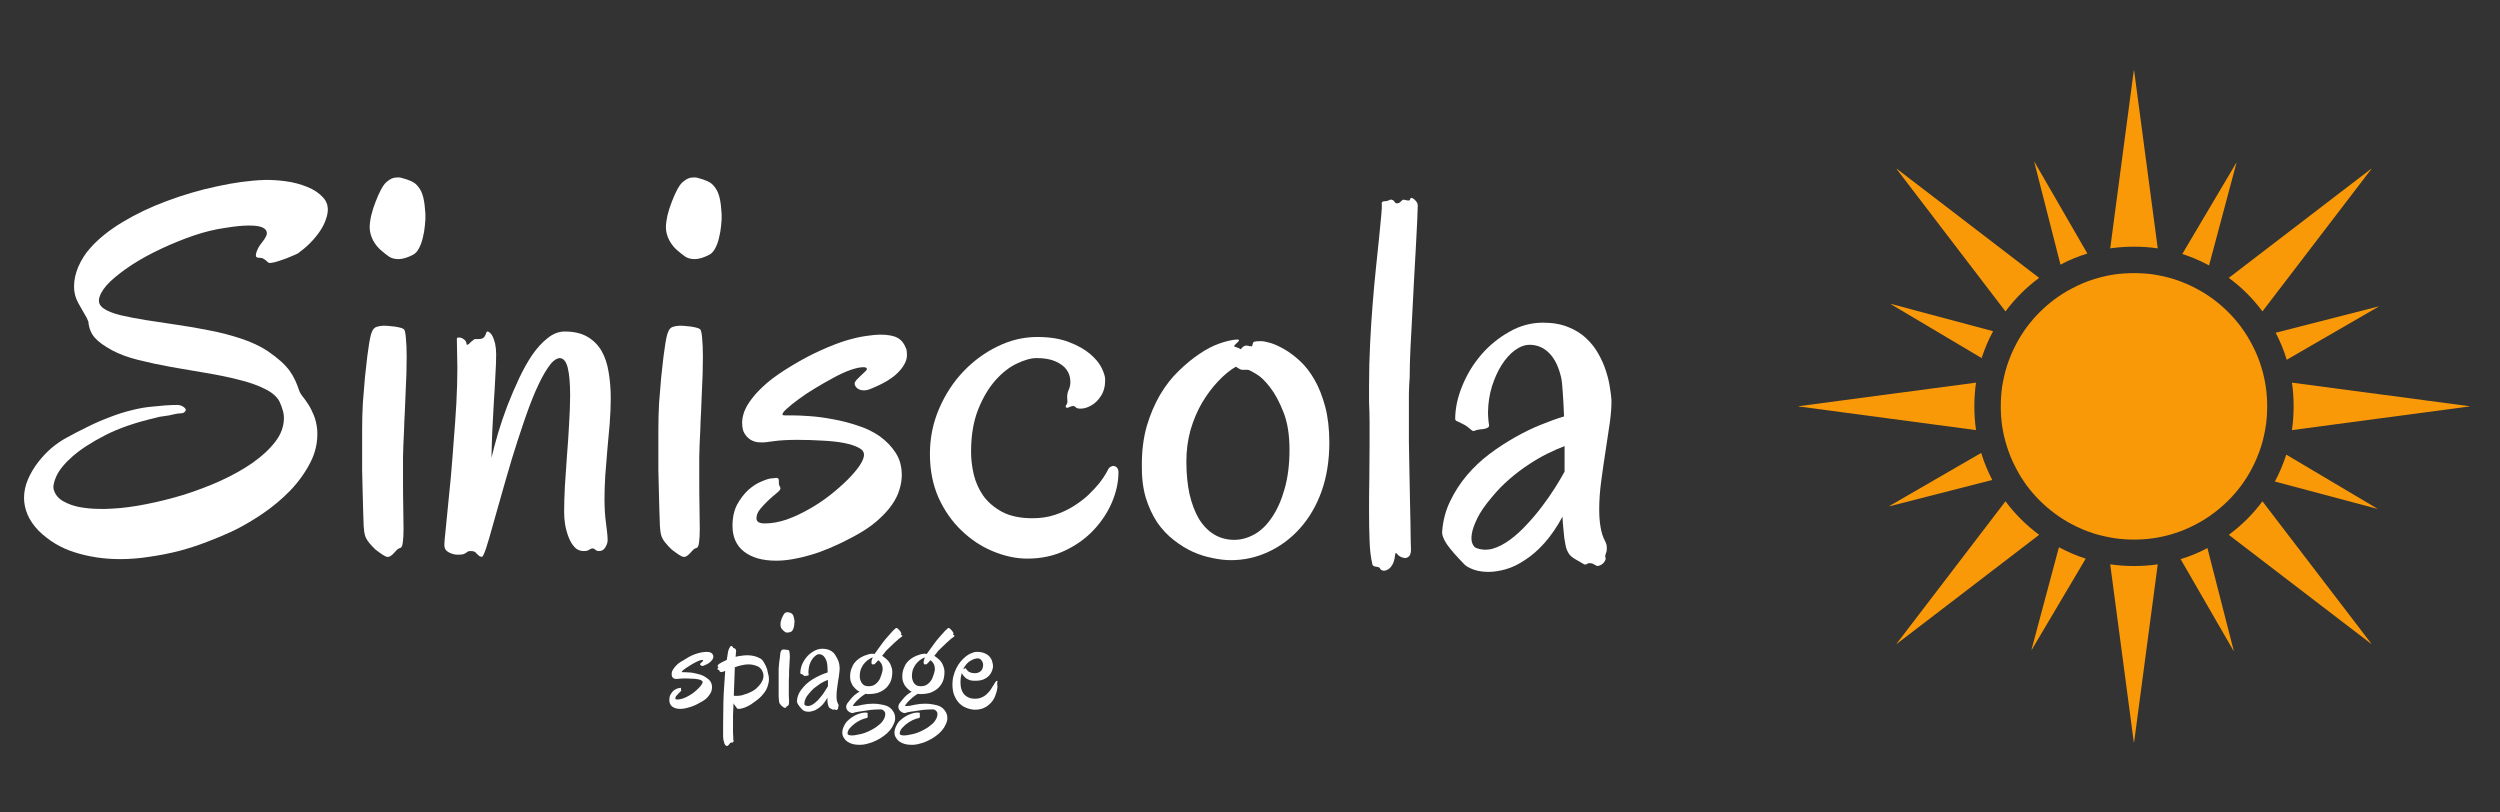 <svg xmlns="http://www.w3.org/2000/svg" xmlns:xlink="http://www.w3.org/1999/xlink" width="200" zoomAndPan="magnify" viewBox="0 0 150 48.75" height="65" preserveAspectRatio="xMidYMid meet" version="1.0"><rect x="0" y="0" width="150" height="48.75" fill="#333333" stroke="none"/><defs><g/><clipPath id="82d791db0a"><path d="M 126 4.234 L 130 4.234 L 130 15 L 126 15 Z M 126 4.234 " clip-rule="nonzero"/></clipPath><clipPath id="188b47932e"><path d="M 126 33 L 130 33 L 130 44.527 L 126 44.527 Z M 126 33 " clip-rule="nonzero"/></clipPath><clipPath id="4e019d7c23"><path d="M 137 22 L 148.184 22 L 148.184 26 L 137 26 Z M 137 22 " clip-rule="nonzero"/></clipPath><clipPath id="33b24b3bf5"><path d="M 107.891 22 L 119 22 L 119 26 L 107.891 26 Z M 107.891 22 " clip-rule="nonzero"/></clipPath></defs><g clip-path="url(#82d791db0a)"><path fill="#fa9908" d="M 129.465 14.902 C 129.004 14.832 128.523 14.801 128.043 14.801 C 127.555 14.801 127.078 14.832 126.613 14.902 L 128.027 4.234 L 128.047 4.234 L 129.465 14.902 " fill-opacity="1" fill-rule="nonzero"/></g><g clip-path="url(#188b47932e)"><path fill="#fa9908" d="M 129.465 33.859 L 128.047 44.527 L 128.027 44.527 L 126.613 33.859 C 127.078 33.93 127.555 33.961 128.043 33.961 C 128.523 33.961 129.004 33.93 129.465 33.859 " fill-opacity="1" fill-rule="nonzero"/></g><g clip-path="url(#4e019d7c23)"><path fill="#fa9908" d="M 148.176 24.375 L 148.176 24.387 L 137.516 25.805 C 137.586 25.344 137.617 24.863 137.617 24.379 C 137.617 23.898 137.586 23.418 137.516 22.957 L 148.176 24.375 " fill-opacity="1" fill-rule="nonzero"/></g><g clip-path="url(#33b24b3bf5)"><path fill="#fa9908" d="M 118.461 24.379 C 118.461 24.863 118.492 25.344 118.562 25.805 L 107.902 24.387 L 107.902 24.375 L 118.562 22.957 C 118.492 23.418 118.461 23.898 118.461 24.379 " fill-opacity="1" fill-rule="nonzero"/></g><path fill="#fa9908" d="M 142.281 10.141 L 135.746 18.684 C 135.18 17.918 134.5 17.238 133.727 16.672 L 142.273 10.125 L 142.281 10.141 " fill-opacity="1" fill-rule="nonzero"/><path fill="#fa9908" d="M 122.348 32.09 L 113.805 38.633 L 113.797 38.621 L 120.328 30.078 C 120.898 30.844 121.582 31.52 122.348 32.09 " fill-opacity="1" fill-rule="nonzero"/><path fill="#fa9908" d="M 142.281 38.621 L 142.273 38.633 L 133.727 32.09 C 134.5 31.52 135.18 30.844 135.746 30.078 L 142.281 38.621 " fill-opacity="1" fill-rule="nonzero"/><path fill="#fa9908" d="M 122.348 16.672 C 121.582 17.238 120.898 17.918 120.328 18.684 L 113.797 10.141 L 113.805 10.125 L 122.348 16.672 " fill-opacity="1" fill-rule="nonzero"/><path fill="#fa9908" d="M 134.188 9.77 L 132.543 15.926 C 132.035 15.648 131.5 15.422 130.938 15.238 L 134.176 9.77 L 134.188 9.77 " fill-opacity="1" fill-rule="nonzero"/><path fill="#fa9908" d="M 125.141 33.52 L 121.902 38.992 L 121.887 38.992 L 123.535 32.836 C 124.043 33.105 124.578 33.34 125.141 33.52 " fill-opacity="1" fill-rule="nonzero"/><path fill="#fa9908" d="M 142.645 30.523 L 142.641 30.531 L 136.492 28.891 C 136.77 28.375 136.996 27.84 137.176 27.277 L 142.645 30.523 " fill-opacity="1" fill-rule="nonzero"/><path fill="#fa9908" d="M 119.586 19.871 C 119.305 20.387 119.082 20.922 118.898 21.484 L 113.43 18.238 L 113.438 18.23 L 119.586 19.871 " fill-opacity="1" fill-rule="nonzero"/><path fill="#fa9908" d="M 142.715 18.398 L 137.203 21.586 C 137.035 21.023 136.812 20.48 136.539 19.965 L 142.707 18.387 L 142.715 18.398 " fill-opacity="1" fill-rule="nonzero"/><path fill="#fa9908" d="M 119.535 28.797 L 113.371 30.375 L 113.363 30.359 L 118.871 27.176 C 119.043 27.738 119.266 28.281 119.535 28.797 " fill-opacity="1" fill-rule="nonzero"/><path fill="#fa9908" d="M 134.027 39.055 L 134.02 39.062 L 130.836 33.547 C 131.398 33.379 131.938 33.156 132.445 32.883 L 134.027 39.055 " fill-opacity="1" fill-rule="nonzero"/><path fill="#fa9908" d="M 125.242 15.211 C 124.68 15.383 124.137 15.605 123.629 15.879 L 122.051 9.699 L 122.059 9.699 L 125.242 15.211 " fill-opacity="1" fill-rule="nonzero"/><path fill="#fa9908" d="M 136.031 24.379 C 136.031 24.781 136.004 25.184 135.945 25.57 C 135.879 25.992 135.789 26.402 135.664 26.797 C 135.512 27.266 135.324 27.715 135.094 28.145 C 134.914 28.488 134.703 28.816 134.473 29.133 C 133.996 29.773 133.43 30.34 132.785 30.812 C 132.453 31.062 132.098 31.285 131.719 31.477 C 131.293 31.703 130.84 31.891 130.371 32.031 C 130.004 32.145 129.617 32.23 129.23 32.289 C 128.844 32.348 128.441 32.375 128.043 32.375 C 127.633 32.375 127.238 32.348 126.848 32.289 C 126.43 32.223 126.016 32.125 125.621 32.008 C 125.152 31.855 124.703 31.664 124.281 31.438 C 123.938 31.254 123.602 31.047 123.293 30.812 C 122.652 30.34 122.082 29.773 121.605 29.133 C 121.355 28.793 121.137 28.438 120.945 28.062 C 120.719 27.633 120.531 27.18 120.391 26.711 C 120.277 26.344 120.191 25.961 120.129 25.57 C 120.074 25.184 120.047 24.781 120.047 24.379 C 120.047 23.98 120.074 23.578 120.129 23.191 C 120.199 22.766 120.289 22.359 120.414 21.965 C 120.566 21.496 120.754 21.047 120.984 20.617 C 121.164 20.273 121.375 19.945 121.605 19.629 C 122.082 18.988 122.652 18.422 123.293 17.945 C 123.625 17.699 123.98 17.477 124.359 17.285 C 124.785 17.059 125.238 16.871 125.707 16.73 C 126.078 16.617 126.457 16.531 126.848 16.469 C 127.238 16.414 127.633 16.387 128.043 16.387 C 128.441 16.387 128.844 16.414 129.23 16.469 C 129.648 16.539 130.059 16.629 130.457 16.754 C 130.926 16.906 131.371 17.094 131.797 17.324 C 132.141 17.504 132.477 17.715 132.785 17.945 C 133.43 18.422 133.996 18.988 134.473 19.629 C 134.719 19.969 134.941 20.324 135.133 20.695 C 135.359 21.125 135.547 21.578 135.688 22.051 C 135.801 22.418 135.887 22.801 135.945 23.191 C 136.004 23.578 136.031 23.98 136.031 24.379 " fill-opacity="1" fill-rule="nonzero"/><g fill="#ffffff" fill-opacity="1"><g transform="translate(2.051, 33.094)"><g><path d="M 17.594 -20.266 C 17.508 -19.836 17.305 -19.414 16.984 -19 C 16.672 -18.594 16.316 -18.25 15.922 -17.969 C 15.879 -17.914 15.781 -17.859 15.625 -17.797 C 15.477 -17.734 15.316 -17.664 15.141 -17.594 C 14.973 -17.531 14.805 -17.473 14.641 -17.422 C 14.473 -17.367 14.344 -17.336 14.25 -17.328 C 14.164 -17.305 14.098 -17.312 14.047 -17.344 C 14.004 -17.375 13.961 -17.41 13.922 -17.453 C 13.879 -17.492 13.828 -17.531 13.766 -17.562 C 13.711 -17.602 13.633 -17.625 13.531 -17.625 C 13.414 -17.625 13.344 -17.648 13.312 -17.703 C 13.289 -17.766 13.305 -17.875 13.359 -18.031 C 13.379 -18.082 13.41 -18.148 13.453 -18.234 C 13.504 -18.328 13.586 -18.445 13.703 -18.594 C 13.785 -18.688 13.852 -18.789 13.906 -18.906 C 13.969 -19.02 13.977 -19.125 13.938 -19.219 C 13.906 -19.32 13.805 -19.406 13.641 -19.469 C 13.484 -19.531 13.227 -19.562 12.875 -19.562 C 12.508 -19.562 12.039 -19.516 11.469 -19.422 C 10.852 -19.336 10.211 -19.18 9.547 -18.953 C 8.879 -18.723 8.227 -18.457 7.594 -18.156 C 6.969 -17.863 6.391 -17.547 5.859 -17.203 C 5.336 -16.859 4.906 -16.523 4.562 -16.203 C 4.227 -15.879 4.016 -15.57 3.922 -15.281 C 3.828 -15 3.906 -14.77 4.156 -14.594 C 4.375 -14.438 4.707 -14.301 5.156 -14.188 C 5.602 -14.082 6.113 -13.984 6.688 -13.891 C 7.27 -13.805 7.891 -13.711 8.547 -13.609 C 9.211 -13.516 9.875 -13.398 10.531 -13.266 C 11.188 -13.141 11.812 -12.977 12.406 -12.781 C 13.008 -12.582 13.535 -12.336 13.984 -12.047 C 14.305 -11.828 14.578 -11.617 14.797 -11.422 C 15.016 -11.223 15.191 -11.031 15.328 -10.844 C 15.461 -10.656 15.57 -10.469 15.656 -10.281 C 15.738 -10.102 15.812 -9.922 15.875 -9.734 C 15.906 -9.617 15.973 -9.488 16.078 -9.344 C 16.191 -9.207 16.312 -9.039 16.438 -8.844 C 16.562 -8.656 16.676 -8.43 16.781 -8.172 C 16.883 -7.922 16.953 -7.625 16.984 -7.281 C 17.023 -6.594 16.883 -5.941 16.562 -5.328 C 16.25 -4.723 15.844 -4.16 15.344 -3.641 C 14.844 -3.129 14.285 -2.664 13.672 -2.25 C 13.066 -1.844 12.484 -1.504 11.922 -1.234 C 11.43 -1.004 10.91 -0.785 10.359 -0.578 C 9.816 -0.367 9.254 -0.188 8.672 -0.031 C 8.098 0.113 7.516 0.227 6.922 0.312 C 6.328 0.406 5.738 0.453 5.156 0.453 C 4.188 0.453 3.281 0.316 2.438 0.047 C 1.602 -0.211 0.875 -0.648 0.25 -1.266 C -0.051 -1.586 -0.27 -1.91 -0.406 -2.234 C -0.539 -2.566 -0.609 -2.895 -0.609 -3.219 C -0.609 -3.594 -0.531 -3.961 -0.375 -4.328 C -0.219 -4.691 -0.016 -5.035 0.234 -5.359 C 0.484 -5.68 0.754 -5.969 1.047 -6.219 C 1.348 -6.469 1.645 -6.672 1.938 -6.828 C 2.344 -7.055 2.766 -7.273 3.203 -7.484 C 3.641 -7.703 4.082 -7.895 4.531 -8.062 C 4.977 -8.238 5.422 -8.379 5.859 -8.484 C 6.305 -8.598 6.738 -8.672 7.156 -8.703 C 7.332 -8.723 7.555 -8.742 7.828 -8.766 C 8.098 -8.785 8.348 -8.797 8.578 -8.797 C 8.734 -8.797 8.863 -8.754 8.969 -8.672 C 9.07 -8.598 9.113 -8.531 9.094 -8.469 C 9.039 -8.352 8.945 -8.297 8.812 -8.297 C 8.688 -8.297 8.539 -8.273 8.375 -8.234 C 8.176 -8.18 7.977 -8.145 7.781 -8.125 C 7.582 -8.102 7.406 -8.066 7.25 -8.016 C 6.07 -7.742 5.078 -7.398 4.266 -6.984 C 3.453 -6.566 2.801 -6.145 2.312 -5.719 C 1.832 -5.301 1.504 -4.898 1.328 -4.516 C 1.16 -4.141 1.113 -3.859 1.188 -3.672 C 1.281 -3.391 1.469 -3.172 1.75 -3.016 C 2.031 -2.859 2.348 -2.742 2.703 -2.672 C 3.055 -2.609 3.41 -2.57 3.766 -2.562 C 4.129 -2.551 4.441 -2.555 4.703 -2.578 C 5.305 -2.609 5.977 -2.695 6.719 -2.844 C 7.457 -2.988 8.207 -3.176 8.969 -3.406 C 9.727 -3.645 10.469 -3.926 11.188 -4.25 C 11.914 -4.582 12.555 -4.941 13.109 -5.328 C 13.672 -5.723 14.125 -6.145 14.469 -6.594 C 14.812 -7.039 14.984 -7.516 14.984 -8.016 C 14.984 -8.18 14.957 -8.344 14.906 -8.5 C 14.863 -8.656 14.801 -8.82 14.719 -9 C 14.562 -9.301 14.266 -9.555 13.828 -9.766 C 13.398 -9.984 12.879 -10.164 12.266 -10.312 C 11.66 -10.469 11.004 -10.602 10.297 -10.719 C 9.586 -10.844 8.891 -10.961 8.203 -11.078 C 7.516 -11.203 6.859 -11.344 6.234 -11.5 C 5.617 -11.656 5.098 -11.848 4.672 -12.078 C 4.191 -12.336 3.844 -12.594 3.625 -12.844 C 3.406 -13.102 3.281 -13.422 3.25 -13.797 C 3.238 -13.836 3.207 -13.91 3.156 -14.016 C 3.102 -14.117 3.039 -14.227 2.969 -14.344 C 2.906 -14.457 2.844 -14.566 2.781 -14.672 C 2.719 -14.773 2.672 -14.859 2.641 -14.922 C 2.473 -15.223 2.391 -15.551 2.391 -15.906 C 2.391 -16.289 2.477 -16.691 2.656 -17.109 C 2.844 -17.523 3.07 -17.883 3.344 -18.188 C 3.832 -18.75 4.484 -19.273 5.297 -19.766 C 6.109 -20.254 6.992 -20.676 7.953 -21.031 C 8.922 -21.395 9.914 -21.688 10.938 -21.906 C 11.957 -22.133 12.922 -22.266 13.828 -22.297 C 14.203 -22.305 14.625 -22.281 15.094 -22.219 C 15.562 -22.156 15.992 -22.039 16.391 -21.875 C 16.785 -21.719 17.102 -21.504 17.344 -21.234 C 17.582 -20.973 17.664 -20.648 17.594 -20.266 Z M 17.594 -20.266 "/></g></g></g><g fill="#ffffff" fill-opacity="1"><g transform="translate(20.462, 33.094)"><g><path d="M 5.062 -20.266 C 5.07 -20.055 5.062 -19.82 5.031 -19.562 C 5.008 -19.312 4.969 -19.066 4.906 -18.828 C 4.852 -18.586 4.773 -18.375 4.672 -18.188 C 4.578 -18.008 4.461 -17.883 4.328 -17.812 C 3.984 -17.633 3.688 -17.547 3.438 -17.547 C 3.227 -17.547 3.047 -17.594 2.891 -17.688 C 2.742 -17.789 2.598 -17.906 2.453 -18.031 C 2.242 -18.195 2.066 -18.41 1.922 -18.672 C 1.785 -18.941 1.719 -19.203 1.719 -19.453 C 1.719 -19.648 1.75 -19.891 1.812 -20.172 C 1.883 -20.461 1.973 -20.738 2.078 -21 C 2.18 -21.27 2.289 -21.516 2.406 -21.734 C 2.531 -21.961 2.648 -22.117 2.766 -22.203 C 2.941 -22.348 3.102 -22.426 3.25 -22.438 C 3.406 -22.457 3.531 -22.453 3.625 -22.422 C 3.844 -22.367 4.039 -22.301 4.219 -22.219 C 4.395 -22.145 4.539 -22.023 4.656 -21.859 C 4.781 -21.703 4.875 -21.492 4.938 -21.234 C 5 -20.973 5.039 -20.648 5.062 -20.266 Z M 3.781 -13.328 C 3.832 -13.273 3.867 -13.102 3.891 -12.812 C 3.922 -12.52 3.938 -12.141 3.938 -11.672 C 3.938 -11.359 3.93 -11.02 3.922 -10.656 C 3.91 -10.301 3.895 -9.93 3.875 -9.547 C 3.863 -9.16 3.848 -8.773 3.828 -8.391 C 3.805 -8.004 3.789 -7.633 3.781 -7.281 C 3.75 -6.695 3.727 -6.16 3.719 -5.672 C 3.719 -5.18 3.719 -4.707 3.719 -4.25 C 3.719 -3.656 3.723 -3.109 3.734 -2.609 C 3.742 -2.109 3.75 -1.691 3.75 -1.359 C 3.75 -1.004 3.734 -0.727 3.703 -0.531 C 3.68 -0.344 3.633 -0.238 3.562 -0.219 C 3.469 -0.195 3.391 -0.148 3.328 -0.078 C 3.266 -0.016 3.207 0.047 3.156 0.109 C 3.102 0.172 3.039 0.223 2.969 0.266 C 2.906 0.316 2.828 0.332 2.734 0.312 C 2.68 0.301 2.594 0.254 2.469 0.172 C 2.344 0.086 2.207 -0.008 2.062 -0.125 C 1.926 -0.25 1.797 -0.391 1.672 -0.547 C 1.547 -0.703 1.461 -0.863 1.422 -1.031 C 1.398 -1.113 1.379 -1.273 1.359 -1.516 C 1.348 -1.766 1.336 -2.066 1.328 -2.422 C 1.316 -2.773 1.305 -3.164 1.297 -3.594 C 1.285 -4.02 1.273 -4.453 1.266 -4.891 C 1.266 -5.336 1.266 -5.77 1.266 -6.188 C 1.266 -6.613 1.266 -7 1.266 -7.344 C 1.266 -7.875 1.281 -8.41 1.312 -8.953 C 1.352 -9.504 1.395 -10.016 1.438 -10.484 C 1.488 -10.961 1.535 -11.379 1.578 -11.734 C 1.629 -12.098 1.664 -12.352 1.688 -12.5 C 1.727 -12.75 1.77 -12.941 1.812 -13.078 C 1.863 -13.223 1.914 -13.32 1.969 -13.375 C 2.031 -13.438 2.086 -13.473 2.141 -13.484 C 2.203 -13.504 2.266 -13.52 2.328 -13.531 C 2.453 -13.551 2.594 -13.555 2.75 -13.547 C 2.914 -13.535 3.07 -13.52 3.219 -13.5 C 3.363 -13.477 3.488 -13.453 3.594 -13.422 C 3.695 -13.391 3.758 -13.359 3.781 -13.328 Z M 3.781 -13.328 "/></g></g></g><g fill="#ffffff" fill-opacity="1"><g transform="translate(25.864, 33.094)"><g><path d="M 10.594 -0.672 C 10.594 -0.547 10.547 -0.406 10.453 -0.25 C 10.367 -0.102 10.242 -0.031 10.078 -0.031 C 9.984 -0.031 9.91 -0.055 9.859 -0.109 C 9.805 -0.16 9.754 -0.188 9.703 -0.188 C 9.629 -0.188 9.555 -0.16 9.484 -0.109 C 9.422 -0.055 9.312 -0.031 9.156 -0.031 C 8.945 -0.031 8.77 -0.102 8.625 -0.25 C 8.477 -0.406 8.359 -0.598 8.266 -0.828 C 8.172 -1.066 8.098 -1.32 8.047 -1.594 C 8.004 -1.863 7.984 -2.117 7.984 -2.359 C 7.984 -2.828 8 -3.359 8.031 -3.953 C 8.07 -4.547 8.113 -5.156 8.156 -5.781 C 8.207 -6.406 8.25 -7.023 8.281 -7.641 C 8.32 -8.266 8.344 -8.844 8.344 -9.375 C 8.344 -10.082 8.297 -10.629 8.203 -11.016 C 8.109 -11.41 7.941 -11.609 7.703 -11.609 C 7.473 -11.578 7.238 -11.379 7 -11.016 C 6.758 -10.66 6.516 -10.195 6.266 -9.625 C 6.023 -9.062 5.785 -8.426 5.547 -7.719 C 5.305 -7.008 5.07 -6.285 4.844 -5.547 C 4.625 -4.805 4.414 -4.086 4.219 -3.391 C 4.02 -2.691 3.844 -2.066 3.688 -1.516 C 3.539 -0.973 3.41 -0.531 3.297 -0.188 C 3.18 0.145 3.102 0.312 3.062 0.312 C 2.977 0.312 2.914 0.289 2.875 0.25 C 2.832 0.219 2.789 0.18 2.75 0.141 C 2.719 0.098 2.676 0.055 2.625 0.016 C 2.57 -0.016 2.492 -0.031 2.391 -0.031 C 2.297 -0.031 2.234 -0.02 2.203 0 C 2.172 0.02 2.133 0.047 2.094 0.078 C 2.051 0.109 2 0.133 1.938 0.156 C 1.875 0.176 1.766 0.188 1.609 0.188 C 1.422 0.188 1.238 0.141 1.062 0.047 C 0.883 -0.047 0.797 -0.191 0.797 -0.391 C 0.797 -0.516 0.816 -0.77 0.859 -1.156 C 0.898 -1.539 0.945 -2.016 1 -2.578 C 1.062 -3.148 1.125 -3.785 1.188 -4.484 C 1.25 -5.18 1.305 -5.898 1.359 -6.641 C 1.422 -7.391 1.473 -8.133 1.516 -8.875 C 1.555 -9.625 1.578 -10.332 1.578 -11 C 1.578 -11.332 1.57 -11.641 1.562 -11.922 C 1.551 -12.211 1.547 -12.488 1.547 -12.75 C 1.547 -12.812 1.578 -12.844 1.641 -12.844 C 1.766 -12.844 1.859 -12.816 1.922 -12.766 C 1.992 -12.723 2.047 -12.676 2.078 -12.625 C 2.109 -12.57 2.125 -12.52 2.125 -12.469 C 2.133 -12.426 2.145 -12.406 2.156 -12.406 C 2.188 -12.406 2.223 -12.422 2.266 -12.453 C 2.305 -12.492 2.348 -12.535 2.391 -12.578 C 2.441 -12.617 2.488 -12.656 2.531 -12.688 C 2.57 -12.727 2.609 -12.75 2.641 -12.75 L 2.797 -12.75 C 2.953 -12.75 3.062 -12.77 3.125 -12.812 C 3.188 -12.863 3.227 -12.914 3.25 -12.969 C 3.281 -13.031 3.301 -13.082 3.312 -13.125 C 3.32 -13.176 3.352 -13.203 3.406 -13.203 C 3.438 -13.203 3.477 -13.176 3.531 -13.125 C 3.594 -13.082 3.648 -13.004 3.703 -12.891 C 3.754 -12.785 3.801 -12.645 3.844 -12.469 C 3.883 -12.289 3.906 -12.078 3.906 -11.828 C 3.906 -11.492 3.891 -11.07 3.859 -10.562 C 3.836 -10.062 3.805 -9.523 3.766 -8.953 C 3.734 -8.379 3.703 -7.797 3.672 -7.203 C 3.648 -6.617 3.633 -6.094 3.625 -5.625 C 3.727 -6.062 3.859 -6.551 4.016 -7.094 C 4.18 -7.645 4.367 -8.195 4.578 -8.75 C 4.797 -9.312 5.031 -9.859 5.281 -10.391 C 5.531 -10.922 5.797 -11.395 6.078 -11.812 C 6.367 -12.227 6.676 -12.562 7 -12.812 C 7.32 -13.07 7.66 -13.203 8.016 -13.203 C 8.566 -13.203 9.02 -13.098 9.375 -12.891 C 9.738 -12.68 10.023 -12.395 10.234 -12.031 C 10.441 -11.664 10.582 -11.238 10.656 -10.75 C 10.738 -10.27 10.781 -9.75 10.781 -9.188 C 10.781 -8.719 10.758 -8.219 10.719 -7.688 C 10.676 -7.164 10.629 -6.645 10.578 -6.125 C 10.535 -5.602 10.492 -5.086 10.453 -4.578 C 10.422 -4.066 10.406 -3.594 10.406 -3.156 C 10.406 -2.602 10.438 -2.109 10.5 -1.672 C 10.562 -1.234 10.594 -0.898 10.594 -0.672 Z M 10.594 -0.672 "/></g></g></g><g fill="#ffffff" fill-opacity="1"><g transform="translate(38.236, 33.094)"><g><path d="M 5.062 -20.266 C 5.07 -20.055 5.062 -19.82 5.031 -19.562 C 5.008 -19.312 4.969 -19.066 4.906 -18.828 C 4.852 -18.586 4.773 -18.375 4.672 -18.188 C 4.578 -18.008 4.461 -17.883 4.328 -17.812 C 3.984 -17.633 3.688 -17.547 3.438 -17.547 C 3.227 -17.547 3.047 -17.594 2.891 -17.688 C 2.742 -17.789 2.598 -17.906 2.453 -18.031 C 2.242 -18.195 2.066 -18.41 1.922 -18.672 C 1.785 -18.941 1.719 -19.203 1.719 -19.453 C 1.719 -19.648 1.75 -19.891 1.812 -20.172 C 1.883 -20.461 1.973 -20.738 2.078 -21 C 2.18 -21.27 2.289 -21.516 2.406 -21.734 C 2.531 -21.961 2.648 -22.117 2.766 -22.203 C 2.941 -22.348 3.102 -22.426 3.25 -22.438 C 3.406 -22.457 3.531 -22.453 3.625 -22.422 C 3.844 -22.367 4.039 -22.301 4.219 -22.219 C 4.395 -22.145 4.539 -22.023 4.656 -21.859 C 4.781 -21.703 4.875 -21.492 4.938 -21.234 C 5 -20.973 5.039 -20.648 5.062 -20.266 Z M 3.781 -13.328 C 3.832 -13.273 3.867 -13.102 3.891 -12.812 C 3.922 -12.52 3.938 -12.141 3.938 -11.672 C 3.938 -11.359 3.93 -11.02 3.922 -10.656 C 3.91 -10.301 3.895 -9.93 3.875 -9.547 C 3.863 -9.16 3.848 -8.773 3.828 -8.391 C 3.805 -8.004 3.789 -7.633 3.781 -7.281 C 3.75 -6.695 3.727 -6.16 3.719 -5.672 C 3.719 -5.18 3.719 -4.707 3.719 -4.25 C 3.719 -3.656 3.723 -3.109 3.734 -2.609 C 3.742 -2.109 3.75 -1.691 3.75 -1.359 C 3.75 -1.004 3.734 -0.727 3.703 -0.531 C 3.68 -0.344 3.633 -0.238 3.562 -0.219 C 3.469 -0.195 3.391 -0.148 3.328 -0.078 C 3.266 -0.016 3.207 0.047 3.156 0.109 C 3.102 0.172 3.039 0.223 2.969 0.266 C 2.906 0.316 2.828 0.332 2.734 0.312 C 2.68 0.301 2.594 0.254 2.469 0.172 C 2.344 0.086 2.207 -0.008 2.062 -0.125 C 1.926 -0.25 1.797 -0.391 1.672 -0.547 C 1.547 -0.703 1.461 -0.863 1.422 -1.031 C 1.398 -1.113 1.379 -1.273 1.359 -1.516 C 1.348 -1.766 1.336 -2.066 1.328 -2.422 C 1.316 -2.773 1.305 -3.164 1.297 -3.594 C 1.285 -4.02 1.273 -4.453 1.266 -4.891 C 1.266 -5.336 1.266 -5.77 1.266 -6.188 C 1.266 -6.613 1.266 -7 1.266 -7.344 C 1.266 -7.875 1.281 -8.41 1.312 -8.953 C 1.352 -9.504 1.395 -10.016 1.438 -10.484 C 1.488 -10.961 1.535 -11.379 1.578 -11.734 C 1.629 -12.098 1.664 -12.352 1.688 -12.5 C 1.727 -12.75 1.77 -12.941 1.812 -13.078 C 1.863 -13.223 1.914 -13.32 1.969 -13.375 C 2.031 -13.438 2.086 -13.473 2.141 -13.484 C 2.203 -13.504 2.266 -13.52 2.328 -13.531 C 2.453 -13.551 2.594 -13.555 2.75 -13.547 C 2.914 -13.535 3.07 -13.52 3.219 -13.5 C 3.363 -13.477 3.488 -13.453 3.594 -13.422 C 3.695 -13.391 3.758 -13.359 3.781 -13.328 Z M 3.781 -13.328 "/></g></g></g><g fill="#ffffff" fill-opacity="1"><g transform="translate(43.638, 33.094)"><g><path d="M 10.719 -12.203 C 10.75 -12.141 10.766 -12.078 10.766 -12.016 C 10.773 -11.953 10.781 -11.879 10.781 -11.797 C 10.781 -11.461 10.602 -11.113 10.25 -10.75 C 9.906 -10.395 9.359 -10.066 8.609 -9.766 C 8.461 -9.703 8.328 -9.672 8.203 -9.672 C 8.047 -9.672 7.91 -9.711 7.797 -9.797 C 7.691 -9.891 7.641 -9.984 7.641 -10.078 C 7.641 -10.141 7.676 -10.211 7.75 -10.297 C 7.832 -10.379 7.914 -10.461 8 -10.547 C 8.094 -10.629 8.176 -10.707 8.25 -10.781 C 8.332 -10.852 8.375 -10.91 8.375 -10.953 C 8.375 -11.023 8.305 -11.062 8.172 -11.062 C 7.961 -11.062 7.695 -11.004 7.375 -10.891 C 7.051 -10.773 6.711 -10.617 6.359 -10.422 C 6.004 -10.234 5.641 -10.023 5.266 -9.797 C 4.898 -9.578 4.57 -9.359 4.281 -9.141 C 3.988 -8.93 3.754 -8.742 3.578 -8.578 C 3.398 -8.422 3.312 -8.305 3.312 -8.234 C 3.312 -8.191 3.352 -8.172 3.438 -8.172 L 3.875 -8.172 C 4.156 -8.172 4.516 -8.156 4.953 -8.125 C 5.398 -8.094 5.863 -8.031 6.344 -7.938 C 6.832 -7.852 7.32 -7.727 7.812 -7.562 C 8.312 -7.406 8.754 -7.191 9.141 -6.922 C 9.523 -6.648 9.844 -6.32 10.094 -5.938 C 10.344 -5.562 10.469 -5.109 10.469 -4.578 C 10.469 -4.305 10.422 -4.02 10.328 -3.719 C 10.242 -3.414 10.086 -3.102 9.859 -2.781 C 9.641 -2.469 9.336 -2.145 8.953 -1.812 C 8.578 -1.488 8.094 -1.172 7.5 -0.859 C 6.602 -0.379 5.77 -0.023 5 0.203 C 4.227 0.43 3.535 0.547 2.922 0.547 C 2.109 0.547 1.469 0.363 1 0 C 0.539 -0.363 0.312 -0.879 0.312 -1.547 C 0.312 -2.047 0.406 -2.473 0.594 -2.828 C 0.789 -3.18 1.016 -3.473 1.266 -3.703 C 1.523 -3.93 1.785 -4.098 2.047 -4.203 C 2.305 -4.316 2.504 -4.379 2.641 -4.391 C 2.703 -4.391 2.754 -4.395 2.797 -4.406 C 2.848 -4.414 2.898 -4.422 2.953 -4.422 C 3.047 -4.422 3.094 -4.363 3.094 -4.25 L 3.094 -4.094 C 3.094 -4.031 3.109 -3.973 3.141 -3.922 C 3.172 -3.879 3.188 -3.832 3.188 -3.781 C 3.188 -3.719 3.109 -3.625 2.953 -3.5 C 2.805 -3.383 2.645 -3.242 2.469 -3.078 C 2.289 -2.91 2.125 -2.734 1.969 -2.547 C 1.82 -2.359 1.75 -2.176 1.75 -2 C 1.75 -1.789 1.914 -1.688 2.25 -1.688 C 2.664 -1.688 3.102 -1.766 3.562 -1.922 C 4.02 -2.086 4.469 -2.297 4.906 -2.547 C 5.352 -2.797 5.773 -3.078 6.172 -3.391 C 6.566 -3.703 6.914 -4.008 7.219 -4.312 C 7.52 -4.613 7.758 -4.895 7.938 -5.156 C 8.113 -5.426 8.203 -5.641 8.203 -5.797 C 8.203 -5.984 8.094 -6.129 7.875 -6.234 C 7.664 -6.348 7.375 -6.441 7 -6.516 C 6.633 -6.586 6.207 -6.633 5.719 -6.656 C 5.238 -6.688 4.727 -6.703 4.188 -6.703 C 3.633 -6.703 3.172 -6.676 2.797 -6.625 C 2.43 -6.57 2.207 -6.547 2.125 -6.547 C 2.062 -6.547 1.957 -6.551 1.812 -6.562 C 1.676 -6.582 1.539 -6.629 1.406 -6.703 C 1.27 -6.785 1.148 -6.906 1.047 -7.062 C 0.941 -7.219 0.891 -7.441 0.891 -7.734 C 0.891 -7.93 0.93 -8.148 1.016 -8.391 C 1.109 -8.641 1.266 -8.906 1.484 -9.188 C 1.703 -9.477 2.004 -9.789 2.391 -10.125 C 2.785 -10.457 3.281 -10.801 3.875 -11.156 C 4.508 -11.539 5.102 -11.852 5.656 -12.094 C 6.207 -12.344 6.707 -12.535 7.156 -12.672 C 7.613 -12.805 8.008 -12.895 8.344 -12.938 C 8.688 -12.988 8.957 -13.016 9.156 -13.016 C 9.625 -13.016 9.973 -12.953 10.203 -12.828 C 10.43 -12.711 10.602 -12.504 10.719 -12.203 Z M 10.719 -12.203 "/></g></g></g><g fill="#ffffff" fill-opacity="1"><g transform="translate(55.311, 33.094)"><g><path d="M 11.797 -4.766 C 11.797 -4.172 11.664 -3.566 11.406 -2.953 C 11.145 -2.348 10.781 -1.797 10.312 -1.297 C 9.844 -0.797 9.27 -0.383 8.594 -0.062 C 7.926 0.258 7.172 0.422 6.328 0.422 C 5.648 0.422 4.961 0.273 4.266 -0.016 C 3.566 -0.305 2.938 -0.723 2.375 -1.266 C 1.812 -1.805 1.352 -2.461 1 -3.234 C 0.656 -4.016 0.484 -4.891 0.484 -5.859 C 0.484 -6.805 0.664 -7.707 1.031 -8.562 C 1.395 -9.414 1.879 -10.16 2.484 -10.797 C 3.086 -11.43 3.773 -11.938 4.547 -12.312 C 5.316 -12.688 6.109 -12.875 6.922 -12.875 C 7.68 -12.875 8.32 -12.77 8.844 -12.562 C 9.363 -12.363 9.785 -12.125 10.109 -11.844 C 10.43 -11.57 10.66 -11.289 10.797 -11 C 10.93 -10.719 11 -10.488 11 -10.312 C 11 -9.914 10.914 -9.594 10.75 -9.344 C 10.594 -9.094 10.406 -8.906 10.188 -8.781 C 9.977 -8.656 9.773 -8.586 9.578 -8.578 C 9.391 -8.566 9.27 -8.598 9.219 -8.672 C 9.176 -8.711 9.129 -8.734 9.078 -8.734 C 9.035 -8.734 8.988 -8.723 8.938 -8.703 C 8.883 -8.68 8.832 -8.66 8.781 -8.641 C 8.738 -8.617 8.703 -8.617 8.672 -8.641 C 8.617 -8.66 8.613 -8.707 8.656 -8.781 C 8.707 -8.852 8.734 -8.914 8.734 -8.969 C 8.734 -9.062 8.727 -9.164 8.719 -9.281 C 8.719 -9.406 8.742 -9.535 8.797 -9.672 C 8.891 -9.859 8.926 -10.062 8.906 -10.281 C 8.895 -10.508 8.82 -10.719 8.688 -10.906 C 8.551 -11.102 8.332 -11.27 8.031 -11.406 C 7.738 -11.539 7.359 -11.609 6.891 -11.609 C 6.555 -11.609 6.16 -11.5 5.703 -11.281 C 5.254 -11.07 4.82 -10.734 4.406 -10.266 C 4 -9.805 3.656 -9.223 3.375 -8.516 C 3.094 -7.805 2.953 -6.961 2.953 -5.984 C 2.953 -5.555 3.004 -5.109 3.109 -4.641 C 3.223 -4.172 3.414 -3.738 3.688 -3.344 C 3.969 -2.957 4.348 -2.633 4.828 -2.375 C 5.305 -2.125 5.91 -2 6.641 -2 C 7.129 -2 7.578 -2.066 7.984 -2.203 C 8.391 -2.336 8.758 -2.508 9.094 -2.719 C 9.426 -2.926 9.723 -3.148 9.984 -3.391 C 10.242 -3.641 10.461 -3.875 10.641 -4.094 C 10.816 -4.32 10.953 -4.52 11.047 -4.688 C 11.141 -4.852 11.195 -4.957 11.219 -5 C 11.258 -5.051 11.312 -5.086 11.375 -5.109 C 11.438 -5.141 11.5 -5.145 11.562 -5.125 C 11.625 -5.113 11.676 -5.078 11.719 -5.016 C 11.77 -4.961 11.797 -4.879 11.797 -4.766 Z M 11.797 -4.766 "/></g></g></g><g fill="#ffffff" fill-opacity="1"><g transform="translate(67.901, 33.094)"><g><path d="M 11.859 -6.547 C 11.859 -5.461 11.703 -4.484 11.391 -3.609 C 11.078 -2.742 10.645 -2.004 10.094 -1.391 C 9.551 -0.785 8.922 -0.316 8.203 0.016 C 7.492 0.348 6.742 0.516 5.953 0.516 C 5.617 0.516 5.254 0.473 4.859 0.391 C 4.461 0.316 4.066 0.191 3.672 0.016 C 3.285 -0.16 2.906 -0.395 2.531 -0.688 C 2.156 -0.977 1.82 -1.332 1.531 -1.75 C 1.25 -2.176 1.02 -2.672 0.844 -3.234 C 0.676 -3.805 0.598 -4.469 0.609 -5.219 C 0.609 -6.062 0.707 -6.832 0.906 -7.531 C 1.113 -8.227 1.379 -8.852 1.703 -9.406 C 2.035 -9.969 2.41 -10.445 2.828 -10.844 C 3.242 -11.25 3.656 -11.586 4.062 -11.859 C 4.477 -12.141 4.879 -12.348 5.266 -12.484 C 5.648 -12.617 5.977 -12.695 6.25 -12.719 C 6.395 -12.727 6.457 -12.711 6.438 -12.672 C 6.426 -12.629 6.391 -12.582 6.328 -12.531 C 6.266 -12.477 6.211 -12.426 6.172 -12.375 C 6.129 -12.32 6.145 -12.289 6.219 -12.281 C 6.289 -12.258 6.348 -12.238 6.391 -12.219 C 6.441 -12.195 6.492 -12.172 6.547 -12.141 L 6.672 -12.281 C 6.742 -12.332 6.812 -12.359 6.875 -12.359 C 6.945 -12.359 7.008 -12.348 7.062 -12.328 C 7.113 -12.316 7.156 -12.312 7.188 -12.312 C 7.219 -12.312 7.238 -12.344 7.25 -12.406 C 7.27 -12.52 7.305 -12.582 7.359 -12.594 C 7.422 -12.613 7.555 -12.625 7.766 -12.625 C 7.891 -12.625 8.078 -12.586 8.328 -12.516 C 8.578 -12.441 8.852 -12.316 9.156 -12.141 C 9.469 -11.961 9.781 -11.727 10.094 -11.438 C 10.414 -11.145 10.707 -10.77 10.969 -10.312 C 11.227 -9.863 11.441 -9.328 11.609 -8.703 C 11.773 -8.086 11.859 -7.367 11.859 -6.547 Z M 6.25 -11.094 C 5.895 -10.883 5.539 -10.594 5.188 -10.219 C 4.832 -9.844 4.508 -9.41 4.219 -8.922 C 3.938 -8.441 3.707 -7.898 3.531 -7.297 C 3.363 -6.691 3.281 -6.062 3.281 -5.406 C 3.281 -4.688 3.344 -4.035 3.469 -3.453 C 3.602 -2.879 3.789 -2.383 4.031 -1.969 C 4.281 -1.562 4.582 -1.25 4.938 -1.031 C 5.301 -0.812 5.707 -0.703 6.156 -0.703 C 6.562 -0.703 6.961 -0.812 7.359 -1.031 C 7.766 -1.258 8.117 -1.602 8.422 -2.062 C 8.734 -2.52 8.984 -3.082 9.172 -3.75 C 9.367 -4.426 9.469 -5.211 9.469 -6.109 C 9.469 -7.004 9.348 -7.754 9.109 -8.359 C 8.867 -8.973 8.602 -9.469 8.312 -9.844 C 8.02 -10.227 7.738 -10.5 7.469 -10.656 C 7.195 -10.82 7.031 -10.906 6.969 -10.906 C 6.82 -10.906 6.707 -10.906 6.625 -10.906 C 6.551 -10.906 6.426 -10.969 6.25 -11.094 Z M 6.25 -11.094 "/></g></g></g><g fill="#ffffff" fill-opacity="1"><g transform="translate(80.909, 33.094)"><g><path d="M 4.156 -20.734 C 4.156 -20.586 4.145 -20.301 4.125 -19.875 C 4.102 -19.445 4.078 -18.938 4.047 -18.344 C 4.016 -17.75 3.977 -17.098 3.938 -16.391 C 3.906 -15.68 3.867 -14.973 3.828 -14.266 C 3.785 -13.555 3.75 -12.867 3.719 -12.203 C 3.688 -11.535 3.672 -10.957 3.672 -10.469 C 3.648 -10.164 3.633 -9.832 3.625 -9.469 C 3.625 -9.102 3.625 -8.719 3.625 -8.312 C 3.625 -7.758 3.625 -7.188 3.625 -6.594 C 3.633 -6 3.645 -5.41 3.656 -4.828 C 3.664 -4.242 3.676 -3.688 3.688 -3.156 C 3.695 -2.625 3.707 -2.145 3.719 -1.719 C 3.727 -1.301 3.734 -0.945 3.734 -0.656 C 3.742 -0.375 3.75 -0.195 3.75 -0.125 C 3.75 0.02 3.727 0.129 3.688 0.203 C 3.645 0.285 3.586 0.336 3.516 0.359 C 3.453 0.391 3.383 0.395 3.312 0.375 C 3.238 0.363 3.176 0.344 3.125 0.312 C 3.062 0.281 3.008 0.242 2.969 0.203 C 2.938 0.16 2.91 0.129 2.891 0.109 C 2.867 0.086 2.848 0.082 2.828 0.094 C 2.816 0.102 2.805 0.145 2.797 0.219 C 2.766 0.488 2.703 0.691 2.609 0.828 C 2.523 0.961 2.43 1.051 2.328 1.094 C 2.234 1.145 2.145 1.16 2.062 1.141 C 1.977 1.117 1.926 1.082 1.906 1.031 C 1.883 0.977 1.848 0.945 1.797 0.938 C 1.754 0.926 1.707 0.914 1.656 0.906 C 1.602 0.906 1.551 0.891 1.5 0.859 C 1.457 0.836 1.43 0.785 1.422 0.703 C 1.336 0.348 1.285 -0.098 1.266 -0.641 C 1.242 -1.18 1.234 -1.797 1.234 -2.484 C 1.234 -3.078 1.238 -3.711 1.25 -4.391 C 1.258 -5.078 1.266 -5.773 1.266 -6.484 C 1.266 -6.898 1.266 -7.312 1.266 -7.719 C 1.266 -8.133 1.254 -8.551 1.234 -8.969 L 1.234 -9.953 C 1.234 -10.785 1.254 -11.625 1.297 -12.469 C 1.336 -13.312 1.391 -14.117 1.453 -14.891 C 1.516 -15.672 1.582 -16.406 1.656 -17.094 C 1.727 -17.781 1.789 -18.383 1.844 -18.906 C 1.895 -19.438 1.938 -19.867 1.969 -20.203 C 2 -20.535 2.008 -20.738 2 -20.812 C 1.988 -20.883 1.992 -20.938 2.016 -20.969 C 2.047 -21 2.082 -21.016 2.125 -21.016 C 2.176 -21.023 2.227 -21.031 2.281 -21.031 C 2.332 -21.039 2.379 -21.055 2.422 -21.078 C 2.492 -21.117 2.551 -21.129 2.594 -21.109 C 2.645 -21.098 2.688 -21.078 2.719 -21.047 C 2.75 -21.016 2.773 -20.977 2.797 -20.938 C 2.828 -20.906 2.867 -20.891 2.922 -20.891 C 2.984 -20.898 3.031 -20.914 3.062 -20.938 C 3.102 -20.969 3.133 -20.992 3.156 -21.016 C 3.188 -21.047 3.211 -21.07 3.234 -21.094 C 3.266 -21.113 3.301 -21.117 3.344 -21.109 C 3.426 -21.086 3.504 -21.07 3.578 -21.062 C 3.648 -21.062 3.688 -21.078 3.688 -21.109 C 3.707 -21.191 3.738 -21.227 3.781 -21.219 C 3.82 -21.219 3.875 -21.191 3.938 -21.141 C 4 -21.086 4.051 -21.031 4.094 -20.969 C 4.133 -20.914 4.156 -20.836 4.156 -20.734 Z M 4.156 -20.734 "/></g></g></g><g fill="#ffffff" fill-opacity="1"><g transform="translate(86.281, 33.094)"><g><path d="M 10.406 -9.094 C 10.414 -8.738 10.383 -8.297 10.312 -7.766 C 10.238 -7.242 10.156 -6.688 10.062 -6.094 C 9.969 -5.5 9.879 -4.891 9.797 -4.266 C 9.711 -3.648 9.672 -3.066 9.672 -2.516 C 9.672 -2.148 9.695 -1.805 9.75 -1.484 C 9.801 -1.16 9.891 -0.879 10.016 -0.641 C 10.086 -0.504 10.125 -0.383 10.125 -0.281 C 10.133 -0.176 10.129 -0.082 10.109 0 C 10.086 0.07 10.066 0.133 10.047 0.188 C 10.023 0.25 10.023 0.305 10.047 0.359 C 10.066 0.41 10.062 0.469 10.031 0.531 C 10 0.602 9.953 0.664 9.891 0.719 C 9.828 0.781 9.754 0.82 9.672 0.844 C 9.598 0.875 9.531 0.867 9.469 0.828 C 9.352 0.754 9.258 0.711 9.188 0.703 C 9.125 0.691 9.066 0.691 9.016 0.703 C 8.973 0.723 8.93 0.742 8.891 0.766 C 8.859 0.785 8.816 0.785 8.766 0.766 C 8.598 0.672 8.41 0.562 8.203 0.438 C 7.992 0.312 7.859 0.176 7.797 0.031 C 7.754 -0.031 7.711 -0.133 7.672 -0.281 C 7.641 -0.426 7.609 -0.598 7.578 -0.797 C 7.555 -0.992 7.535 -1.203 7.516 -1.422 C 7.492 -1.648 7.477 -1.875 7.469 -2.094 C 7.125 -1.457 6.758 -0.926 6.375 -0.5 C 5.988 -0.07 5.598 0.266 5.203 0.516 C 4.816 0.773 4.438 0.957 4.062 1.062 C 3.688 1.164 3.344 1.219 3.031 1.219 C 2.707 1.219 2.422 1.176 2.172 1.094 C 1.93 1.008 1.742 0.91 1.609 0.797 C 1.109 0.285 0.75 -0.125 0.531 -0.438 C 0.32 -0.758 0.227 -1.02 0.25 -1.219 C 0.301 -1.875 0.461 -2.477 0.734 -3.031 C 1.004 -3.594 1.336 -4.109 1.734 -4.578 C 2.141 -5.055 2.594 -5.484 3.094 -5.859 C 3.594 -6.234 4.102 -6.566 4.625 -6.859 C 5.156 -7.16 5.672 -7.41 6.172 -7.609 C 6.68 -7.816 7.145 -7.984 7.562 -8.109 C 7.539 -8.66 7.516 -9.145 7.484 -9.562 C 7.461 -9.988 7.426 -10.301 7.375 -10.5 C 7.219 -11.133 6.977 -11.609 6.656 -11.922 C 6.332 -12.242 5.945 -12.406 5.5 -12.406 C 5.207 -12.406 4.91 -12.297 4.609 -12.078 C 4.316 -11.859 4.051 -11.562 3.812 -11.188 C 3.582 -10.82 3.391 -10.395 3.234 -9.906 C 3.086 -9.414 3.008 -8.906 3 -8.375 C 3 -8.238 3.004 -8.109 3.016 -7.984 C 3.023 -7.859 3.039 -7.727 3.062 -7.594 C 3.07 -7.52 3.047 -7.469 2.984 -7.438 C 2.93 -7.406 2.863 -7.379 2.781 -7.359 C 2.695 -7.348 2.609 -7.336 2.516 -7.328 C 2.422 -7.316 2.344 -7.301 2.281 -7.281 C 2.227 -7.258 2.188 -7.242 2.156 -7.234 C 2.125 -7.234 2.094 -7.238 2.062 -7.25 C 2.031 -7.27 1.988 -7.301 1.938 -7.344 C 1.895 -7.383 1.832 -7.438 1.75 -7.5 C 1.664 -7.562 1.578 -7.613 1.484 -7.656 C 1.398 -7.695 1.328 -7.734 1.266 -7.766 C 1.203 -7.797 1.145 -7.82 1.094 -7.844 C 1.051 -7.875 1.031 -7.91 1.031 -7.953 C 1.031 -8.586 1.172 -9.25 1.453 -9.938 C 1.734 -10.625 2.113 -11.25 2.594 -11.812 C 3.082 -12.375 3.645 -12.832 4.281 -13.188 C 4.914 -13.551 5.586 -13.734 6.297 -13.734 C 6.879 -13.734 7.383 -13.645 7.812 -13.469 C 8.238 -13.301 8.598 -13.078 8.891 -12.797 C 9.191 -12.516 9.438 -12.203 9.625 -11.859 C 9.82 -11.516 9.973 -11.172 10.078 -10.828 C 10.191 -10.484 10.27 -10.156 10.312 -9.844 C 10.363 -9.539 10.395 -9.289 10.406 -9.094 Z M 7.594 -6.328 C 7.281 -6.211 6.938 -6.062 6.562 -5.875 C 6.195 -5.695 5.82 -5.477 5.438 -5.219 C 5.051 -4.969 4.664 -4.676 4.281 -4.344 C 3.895 -4.008 3.539 -3.645 3.219 -3.25 C 2.82 -2.781 2.535 -2.363 2.359 -2 C 2.18 -1.633 2.07 -1.328 2.031 -1.078 C 1.988 -0.828 2 -0.629 2.062 -0.484 C 2.125 -0.336 2.195 -0.25 2.281 -0.219 C 2.602 -0.094 2.938 -0.078 3.281 -0.172 C 3.625 -0.273 3.969 -0.453 4.312 -0.703 C 4.664 -0.961 5.004 -1.27 5.328 -1.625 C 5.66 -1.977 5.969 -2.344 6.25 -2.719 C 6.539 -3.102 6.801 -3.477 7.031 -3.844 C 7.258 -4.207 7.445 -4.523 7.594 -4.797 Z M 7.594 -6.328 "/></g></g></g><g fill="#ffffff" fill-opacity="1"><g transform="translate(40.081, 42.393)"><g><path d="M 2.703 -3.078 C 2.711 -3.066 2.719 -3.051 2.719 -3.031 C 2.719 -3.02 2.719 -3.004 2.719 -2.984 C 2.719 -2.898 2.672 -2.812 2.578 -2.719 C 2.492 -2.625 2.359 -2.539 2.172 -2.469 C 2.141 -2.445 2.109 -2.438 2.078 -2.438 C 2.035 -2.438 2 -2.445 1.969 -2.469 C 1.938 -2.5 1.922 -2.523 1.922 -2.547 C 1.922 -2.555 1.93 -2.57 1.953 -2.594 C 1.973 -2.613 1.992 -2.633 2.016 -2.656 C 2.047 -2.676 2.066 -2.695 2.078 -2.719 C 2.098 -2.738 2.109 -2.754 2.109 -2.766 C 2.109 -2.785 2.094 -2.797 2.062 -2.797 C 2.008 -2.797 1.941 -2.781 1.859 -2.75 C 1.773 -2.719 1.688 -2.676 1.594 -2.625 C 1.508 -2.582 1.422 -2.531 1.328 -2.469 C 1.234 -2.414 1.148 -2.363 1.078 -2.312 C 1.004 -2.258 0.941 -2.211 0.891 -2.172 C 0.848 -2.129 0.828 -2.098 0.828 -2.078 C 0.828 -2.066 0.836 -2.062 0.859 -2.062 L 0.984 -2.062 C 1.055 -2.062 1.145 -2.055 1.25 -2.047 C 1.363 -2.047 1.477 -2.031 1.594 -2 C 1.719 -1.977 1.844 -1.945 1.969 -1.906 C 2.094 -1.863 2.203 -1.805 2.297 -1.734 C 2.398 -1.672 2.484 -1.594 2.547 -1.5 C 2.609 -1.406 2.641 -1.289 2.641 -1.156 C 2.641 -1.094 2.629 -1.02 2.609 -0.938 C 2.586 -0.863 2.547 -0.785 2.484 -0.703 C 2.43 -0.617 2.359 -0.535 2.266 -0.453 C 2.172 -0.379 2.047 -0.301 1.891 -0.219 C 1.672 -0.094 1.461 -0.004 1.266 0.047 C 1.066 0.109 0.891 0.141 0.734 0.141 C 0.535 0.141 0.375 0.094 0.25 0 C 0.133 -0.094 0.078 -0.223 0.078 -0.391 C 0.078 -0.516 0.098 -0.617 0.141 -0.703 C 0.191 -0.797 0.25 -0.875 0.312 -0.938 C 0.383 -1 0.453 -1.039 0.516 -1.062 C 0.578 -1.094 0.629 -1.109 0.672 -1.109 C 0.68 -1.109 0.691 -1.109 0.703 -1.109 C 0.711 -1.117 0.727 -1.125 0.75 -1.125 C 0.77 -1.125 0.781 -1.109 0.781 -1.078 L 0.781 -1.031 C 0.781 -1.02 0.781 -1.004 0.781 -0.984 C 0.789 -0.973 0.797 -0.961 0.797 -0.953 C 0.797 -0.941 0.773 -0.922 0.734 -0.891 C 0.703 -0.859 0.664 -0.82 0.625 -0.781 C 0.582 -0.738 0.539 -0.691 0.5 -0.641 C 0.457 -0.598 0.438 -0.551 0.438 -0.5 C 0.438 -0.445 0.477 -0.422 0.562 -0.422 C 0.664 -0.422 0.773 -0.441 0.891 -0.484 C 1.016 -0.523 1.129 -0.578 1.234 -0.641 C 1.348 -0.703 1.453 -0.77 1.547 -0.844 C 1.648 -0.926 1.738 -1.004 1.812 -1.078 C 1.895 -1.16 1.957 -1.234 2 -1.297 C 2.051 -1.367 2.078 -1.426 2.078 -1.469 C 2.078 -1.508 2.047 -1.547 1.984 -1.578 C 1.93 -1.609 1.859 -1.629 1.766 -1.641 C 1.672 -1.66 1.562 -1.672 1.438 -1.672 C 1.32 -1.68 1.195 -1.688 1.062 -1.688 C 0.914 -1.688 0.797 -1.68 0.703 -1.672 C 0.609 -1.66 0.551 -1.656 0.531 -1.656 C 0.52 -1.656 0.492 -1.656 0.453 -1.656 C 0.422 -1.664 0.383 -1.676 0.344 -1.688 C 0.312 -1.707 0.281 -1.738 0.25 -1.781 C 0.227 -1.82 0.219 -1.879 0.219 -1.953 C 0.219 -2.004 0.227 -2.062 0.25 -2.125 C 0.281 -2.188 0.32 -2.254 0.375 -2.328 C 0.426 -2.398 0.5 -2.477 0.594 -2.562 C 0.695 -2.645 0.828 -2.727 0.984 -2.812 C 1.141 -2.914 1.285 -3 1.422 -3.062 C 1.566 -3.125 1.695 -3.172 1.812 -3.203 C 1.926 -3.234 2.023 -3.254 2.109 -3.266 C 2.191 -3.273 2.258 -3.281 2.312 -3.281 C 2.426 -3.281 2.508 -3.266 2.562 -3.234 C 2.625 -3.211 2.672 -3.16 2.703 -3.078 Z M 2.703 -3.078 "/></g></g><g transform="translate(43.028, 42.393)"><g><path d="M 1.141 -3.297 C 1.129 -3.273 1.125 -3.238 1.125 -3.188 C 1.125 -3.133 1.117 -3.066 1.109 -2.984 C 1.223 -3.016 1.336 -3.035 1.453 -3.047 C 1.566 -3.066 1.688 -3.078 1.812 -3.078 C 1.945 -3.078 2.082 -3.062 2.219 -3.031 C 2.352 -3 2.484 -2.945 2.609 -2.875 C 2.691 -2.82 2.766 -2.734 2.828 -2.609 C 2.898 -2.492 2.957 -2.367 3 -2.234 C 3.02 -2.148 3.039 -2.055 3.062 -1.953 C 3.094 -1.859 3.109 -1.754 3.109 -1.641 C 3.109 -1.535 3.094 -1.43 3.062 -1.328 C 3.039 -1.223 3 -1.113 2.938 -1 C 2.875 -0.883 2.785 -0.766 2.672 -0.641 C 2.566 -0.523 2.43 -0.41 2.266 -0.297 C 2.109 -0.172 1.961 -0.078 1.828 -0.016 C 1.703 0.047 1.594 0.086 1.5 0.109 C 1.414 0.129 1.348 0.141 1.297 0.141 C 1.254 0.141 1.227 0.133 1.219 0.125 C 1.195 0.113 1.172 0.082 1.141 0.031 C 1.117 -0.008 1.086 -0.051 1.047 -0.094 C 1.035 -0.113 1.023 -0.129 1.016 -0.141 C 1.004 -0.16 0.992 -0.18 0.984 -0.203 C 0.973 0.047 0.961 0.289 0.953 0.531 C 0.953 0.77 0.953 0.992 0.953 1.203 C 0.953 1.336 0.953 1.457 0.953 1.562 C 0.961 1.676 0.969 1.781 0.969 1.875 C 0.969 1.906 0.969 1.938 0.969 1.969 C 0.977 2.008 0.984 2.039 0.984 2.062 C 0.984 2.094 0.977 2.113 0.969 2.125 C 0.957 2.145 0.938 2.156 0.906 2.156 C 0.852 2.156 0.812 2.164 0.781 2.188 C 0.758 2.219 0.727 2.258 0.688 2.312 C 0.664 2.332 0.645 2.348 0.625 2.359 C 0.602 2.367 0.578 2.367 0.547 2.359 C 0.523 2.348 0.5 2.32 0.469 2.281 C 0.445 2.25 0.426 2.191 0.406 2.109 C 0.395 2.078 0.383 2.035 0.375 1.984 C 0.375 1.93 0.367 1.867 0.359 1.797 C 0.359 1.723 0.359 1.629 0.359 1.516 C 0.359 1.41 0.359 1.285 0.359 1.141 L 0.375 -0.219 C 0.383 -0.562 0.398 -0.895 0.422 -1.219 C 0.441 -1.539 0.461 -1.848 0.484 -2.141 C 0.422 -2.109 0.363 -2.086 0.312 -2.078 C 0.258 -2.066 0.223 -2.066 0.203 -2.078 C 0.18 -2.086 0.164 -2.098 0.156 -2.109 C 0.145 -2.117 0.141 -2.129 0.141 -2.141 C 0.141 -2.148 0.133 -2.16 0.125 -2.172 C 0.125 -2.18 0.113 -2.188 0.094 -2.188 C 0.082 -2.195 0.066 -2.207 0.047 -2.219 C 0.035 -2.227 0.023 -2.238 0.016 -2.25 C 0.016 -2.27 0.02 -2.285 0.031 -2.297 C 0.039 -2.305 0.055 -2.312 0.078 -2.312 C 0.086 -2.312 0.086 -2.316 0.078 -2.328 C 0.066 -2.348 0.055 -2.363 0.047 -2.375 C 0.035 -2.395 0.031 -2.422 0.031 -2.453 C 0.039 -2.484 0.07 -2.52 0.125 -2.562 C 0.156 -2.582 0.207 -2.613 0.281 -2.656 C 0.363 -2.695 0.461 -2.742 0.578 -2.797 C 0.609 -3.004 0.633 -3.172 0.656 -3.297 C 0.688 -3.422 0.719 -3.5 0.75 -3.531 C 0.758 -3.539 0.766 -3.551 0.766 -3.562 C 0.773 -3.57 0.781 -3.582 0.781 -3.594 C 0.789 -3.602 0.797 -3.609 0.797 -3.609 C 0.805 -3.617 0.82 -3.625 0.844 -3.625 C 0.863 -3.633 0.879 -3.633 0.891 -3.625 C 0.91 -3.613 0.926 -3.598 0.938 -3.578 C 0.945 -3.555 0.957 -3.535 0.969 -3.516 C 0.977 -3.504 0.992 -3.5 1.016 -3.5 C 1.055 -3.5 1.086 -3.477 1.109 -3.438 C 1.129 -3.406 1.141 -3.359 1.141 -3.297 Z M 1.891 -2.531 C 1.766 -2.531 1.633 -2.516 1.5 -2.484 C 1.375 -2.461 1.227 -2.422 1.062 -2.359 L 1 -0.656 C 1.02 -0.645 1.047 -0.641 1.078 -0.641 C 1.109 -0.641 1.141 -0.641 1.172 -0.641 C 1.254 -0.641 1.352 -0.648 1.469 -0.672 C 1.582 -0.703 1.695 -0.738 1.812 -0.781 C 1.938 -0.832 2.055 -0.891 2.172 -0.953 C 2.285 -1.023 2.383 -1.109 2.469 -1.203 C 2.562 -1.297 2.633 -1.395 2.688 -1.5 C 2.75 -1.613 2.781 -1.738 2.781 -1.875 C 2.781 -1.957 2.758 -2.035 2.719 -2.109 C 2.688 -2.191 2.633 -2.266 2.562 -2.328 C 2.488 -2.391 2.395 -2.438 2.281 -2.469 C 2.164 -2.508 2.035 -2.531 1.891 -2.531 Z M 1.891 -2.531 "/></g></g><g transform="translate(46.391, 42.393)"><g><path d="M 1.281 -5.125 C 1.281 -5.07 1.273 -5.008 1.266 -4.938 C 1.266 -4.875 1.254 -4.812 1.234 -4.75 C 1.223 -4.695 1.203 -4.645 1.172 -4.594 C 1.148 -4.551 1.125 -4.52 1.094 -4.5 C 1.008 -4.457 0.93 -4.438 0.859 -4.438 C 0.805 -4.438 0.758 -4.445 0.719 -4.469 C 0.688 -4.488 0.656 -4.516 0.625 -4.547 C 0.57 -4.586 0.523 -4.641 0.484 -4.703 C 0.453 -4.773 0.438 -4.844 0.438 -4.906 C 0.438 -4.957 0.441 -5.02 0.453 -5.094 C 0.473 -5.164 0.492 -5.234 0.516 -5.297 C 0.547 -5.367 0.578 -5.43 0.609 -5.484 C 0.641 -5.547 0.672 -5.586 0.703 -5.609 C 0.742 -5.641 0.781 -5.656 0.812 -5.656 C 0.852 -5.664 0.883 -5.664 0.906 -5.656 C 0.969 -5.645 1.02 -5.629 1.062 -5.609 C 1.113 -5.586 1.148 -5.555 1.172 -5.516 C 1.203 -5.484 1.223 -5.43 1.234 -5.359 C 1.254 -5.297 1.27 -5.219 1.281 -5.125 Z M 0.953 -3.359 C 0.961 -3.348 0.973 -3.305 0.984 -3.234 C 0.992 -3.16 1 -3.066 1 -2.953 C 1 -2.867 0.992 -2.781 0.984 -2.688 C 0.984 -2.602 0.977 -2.508 0.969 -2.406 C 0.969 -2.312 0.961 -2.211 0.953 -2.109 C 0.953 -2.016 0.953 -1.926 0.953 -1.844 C 0.941 -1.695 0.938 -1.562 0.938 -1.438 C 0.938 -1.312 0.938 -1.191 0.938 -1.078 C 0.938 -0.922 0.938 -0.781 0.938 -0.656 C 0.945 -0.531 0.953 -0.426 0.953 -0.344 C 0.953 -0.25 0.945 -0.176 0.938 -0.125 C 0.926 -0.082 0.91 -0.062 0.891 -0.062 C 0.867 -0.051 0.848 -0.035 0.828 -0.016 C 0.816 -0.004 0.805 0.004 0.797 0.016 C 0.785 0.035 0.77 0.051 0.75 0.062 C 0.727 0.082 0.707 0.086 0.688 0.078 C 0.676 0.078 0.656 0.066 0.625 0.047 C 0.594 0.023 0.555 0 0.516 -0.031 C 0.484 -0.062 0.453 -0.098 0.422 -0.141 C 0.391 -0.18 0.367 -0.223 0.359 -0.266 C 0.359 -0.285 0.352 -0.328 0.344 -0.391 C 0.344 -0.453 0.336 -0.523 0.328 -0.609 C 0.328 -0.703 0.328 -0.801 0.328 -0.906 C 0.328 -1.02 0.328 -1.129 0.328 -1.234 C 0.328 -1.348 0.328 -1.457 0.328 -1.562 C 0.328 -1.664 0.328 -1.766 0.328 -1.859 C 0.328 -1.992 0.328 -2.129 0.328 -2.266 C 0.336 -2.398 0.348 -2.523 0.359 -2.641 C 0.379 -2.766 0.395 -2.875 0.406 -2.969 C 0.414 -3.062 0.422 -3.125 0.422 -3.156 C 0.43 -3.219 0.441 -3.266 0.453 -3.297 C 0.473 -3.336 0.488 -3.363 0.5 -3.375 C 0.508 -3.395 0.52 -3.406 0.531 -3.406 C 0.551 -3.414 0.57 -3.422 0.594 -3.422 C 0.625 -3.422 0.656 -3.422 0.688 -3.422 C 0.727 -3.422 0.766 -3.414 0.797 -3.406 C 0.836 -3.406 0.875 -3.398 0.906 -3.391 C 0.938 -3.379 0.953 -3.367 0.953 -3.359 Z M 0.953 -3.359 "/></g></g><g transform="translate(47.755, 42.393)"><g><path d="M 2.625 -2.297 C 2.625 -2.203 2.613 -2.086 2.594 -1.953 C 2.582 -1.828 2.562 -1.688 2.531 -1.531 C 2.508 -1.383 2.488 -1.234 2.469 -1.078 C 2.445 -0.922 2.438 -0.773 2.438 -0.641 C 2.438 -0.547 2.441 -0.457 2.453 -0.375 C 2.473 -0.289 2.5 -0.219 2.531 -0.156 C 2.551 -0.125 2.562 -0.094 2.562 -0.062 C 2.562 -0.039 2.555 -0.02 2.547 0 C 2.547 0.02 2.539 0.035 2.531 0.047 C 2.531 0.066 2.531 0.082 2.531 0.094 C 2.539 0.102 2.539 0.113 2.531 0.125 C 2.52 0.145 2.504 0.16 2.484 0.172 C 2.473 0.191 2.457 0.203 2.438 0.203 C 2.426 0.211 2.41 0.211 2.391 0.203 C 2.359 0.191 2.332 0.18 2.312 0.172 C 2.301 0.172 2.289 0.172 2.281 0.172 C 2.27 0.18 2.258 0.188 2.25 0.188 C 2.238 0.195 2.227 0.195 2.219 0.188 C 2.176 0.164 2.125 0.141 2.062 0.109 C 2.008 0.078 1.977 0.047 1.969 0.016 C 1.957 -0.004 1.945 -0.031 1.938 -0.062 C 1.926 -0.102 1.914 -0.148 1.906 -0.203 C 1.906 -0.254 1.898 -0.305 1.891 -0.359 C 1.891 -0.422 1.891 -0.477 1.891 -0.531 C 1.797 -0.363 1.703 -0.227 1.609 -0.125 C 1.516 -0.02 1.414 0.062 1.312 0.125 C 1.219 0.195 1.117 0.242 1.016 0.266 C 0.922 0.297 0.836 0.312 0.766 0.312 C 0.68 0.312 0.609 0.301 0.547 0.281 C 0.484 0.258 0.438 0.234 0.406 0.203 C 0.281 0.078 0.191 -0.023 0.141 -0.109 C 0.086 -0.191 0.062 -0.258 0.062 -0.312 C 0.07 -0.477 0.109 -0.629 0.172 -0.766 C 0.242 -0.91 0.332 -1.039 0.438 -1.156 C 0.539 -1.281 0.656 -1.391 0.781 -1.484 C 0.906 -1.578 1.035 -1.66 1.172 -1.734 C 1.305 -1.805 1.438 -1.867 1.562 -1.922 C 1.688 -1.973 1.801 -2.016 1.906 -2.047 C 1.906 -2.191 1.898 -2.316 1.891 -2.422 C 1.879 -2.523 1.867 -2.602 1.859 -2.656 C 1.816 -2.812 1.754 -2.93 1.672 -3.016 C 1.598 -3.098 1.504 -3.141 1.391 -3.141 C 1.316 -3.141 1.242 -3.109 1.172 -3.047 C 1.098 -2.992 1.031 -2.922 0.969 -2.828 C 0.906 -2.734 0.852 -2.625 0.812 -2.5 C 0.781 -2.375 0.758 -2.242 0.75 -2.109 C 0.75 -2.078 0.75 -2.047 0.75 -2.016 C 0.758 -1.984 0.766 -1.953 0.766 -1.922 C 0.773 -1.898 0.77 -1.883 0.75 -1.875 C 0.738 -1.863 0.723 -1.859 0.703 -1.859 C 0.68 -1.859 0.656 -1.852 0.625 -1.844 C 0.602 -1.844 0.586 -1.844 0.578 -1.844 C 0.566 -1.832 0.555 -1.828 0.547 -1.828 C 0.535 -1.828 0.523 -1.828 0.516 -1.828 C 0.516 -1.836 0.504 -1.848 0.484 -1.859 C 0.473 -1.867 0.457 -1.879 0.438 -1.891 C 0.414 -1.91 0.395 -1.926 0.375 -1.938 C 0.352 -1.945 0.332 -1.953 0.312 -1.953 C 0.301 -1.961 0.289 -1.969 0.281 -1.969 C 0.27 -1.977 0.266 -1.992 0.266 -2.016 C 0.266 -2.172 0.297 -2.332 0.359 -2.5 C 0.43 -2.676 0.531 -2.836 0.656 -2.984 C 0.781 -3.129 0.922 -3.242 1.078 -3.328 C 1.242 -3.422 1.414 -3.469 1.594 -3.469 C 1.738 -3.469 1.863 -3.445 1.969 -3.406 C 2.082 -3.363 2.176 -3.305 2.25 -3.234 C 2.32 -3.16 2.379 -3.078 2.422 -2.984 C 2.473 -2.898 2.516 -2.816 2.547 -2.734 C 2.578 -2.648 2.598 -2.566 2.609 -2.484 C 2.617 -2.41 2.625 -2.348 2.625 -2.297 Z M 1.922 -1.594 C 1.836 -1.57 1.75 -1.535 1.656 -1.484 C 1.562 -1.441 1.469 -1.383 1.375 -1.312 C 1.281 -1.25 1.18 -1.176 1.078 -1.094 C 0.984 -1.008 0.895 -0.914 0.812 -0.812 C 0.707 -0.695 0.633 -0.594 0.594 -0.5 C 0.551 -0.414 0.523 -0.336 0.516 -0.266 C 0.504 -0.203 0.504 -0.148 0.516 -0.109 C 0.535 -0.078 0.555 -0.062 0.578 -0.062 C 0.66 -0.031 0.742 -0.023 0.828 -0.047 C 0.91 -0.066 0.992 -0.109 1.078 -0.172 C 1.172 -0.242 1.258 -0.32 1.344 -0.406 C 1.426 -0.5 1.504 -0.594 1.578 -0.688 C 1.648 -0.781 1.711 -0.875 1.766 -0.969 C 1.828 -1.062 1.879 -1.145 1.922 -1.219 Z M 1.922 -1.594 "/></g></g><g transform="translate(50.741, 42.393)"><g><path d="M 1.656 -0.172 C 1.812 -0.172 1.969 -0.156 2.125 -0.125 C 2.281 -0.102 2.422 -0.062 2.547 0 C 2.672 0.07 2.77 0.164 2.844 0.281 C 2.926 0.395 2.969 0.535 2.969 0.703 C 2.969 0.816 2.938 0.938 2.875 1.062 C 2.82 1.195 2.742 1.32 2.641 1.438 C 2.547 1.551 2.426 1.66 2.281 1.766 C 2.145 1.867 2 1.957 1.844 2.031 C 1.688 2.113 1.52 2.176 1.344 2.219 C 1.176 2.27 1.004 2.297 0.828 2.297 C 0.68 2.297 0.547 2.281 0.422 2.25 C 0.305 2.219 0.203 2.172 0.109 2.109 C 0.016 2.047 -0.055 1.969 -0.109 1.875 C -0.172 1.789 -0.203 1.688 -0.203 1.562 C -0.203 1.445 -0.176 1.332 -0.125 1.219 C -0.082 1.113 -0.023 1.016 0.047 0.922 C 0.129 0.836 0.219 0.758 0.312 0.688 C 0.414 0.613 0.52 0.551 0.625 0.5 C 0.727 0.457 0.832 0.422 0.938 0.391 C 1.039 0.367 1.133 0.359 1.219 0.359 C 1.258 0.367 1.285 0.375 1.297 0.375 C 1.316 0.383 1.328 0.395 1.328 0.406 C 1.328 0.406 1.32 0.41 1.312 0.422 C 1.312 0.441 1.312 0.453 1.312 0.453 C 1.312 0.473 1.312 0.492 1.312 0.516 C 1.32 0.535 1.328 0.555 1.328 0.578 C 1.328 0.598 1.32 0.617 1.312 0.641 C 1.312 0.66 1.297 0.676 1.266 0.688 C 1.148 0.707 1.023 0.75 0.891 0.812 C 0.766 0.875 0.645 0.945 0.531 1.031 C 0.414 1.125 0.316 1.219 0.234 1.312 C 0.16 1.406 0.117 1.504 0.109 1.609 C 0.109 1.648 0.129 1.68 0.172 1.703 C 0.223 1.723 0.289 1.734 0.375 1.734 C 0.469 1.734 0.582 1.719 0.719 1.688 C 0.863 1.664 1.008 1.629 1.156 1.578 C 1.301 1.523 1.445 1.457 1.594 1.375 C 1.738 1.301 1.867 1.211 1.984 1.109 C 2.109 1.016 2.203 0.91 2.266 0.797 C 2.336 0.691 2.375 0.57 2.375 0.438 C 2.375 0.375 2.359 0.328 2.328 0.297 C 2.305 0.266 2.281 0.238 2.25 0.219 C 2.219 0.195 2.18 0.18 2.141 0.172 C 2.109 0.172 2.082 0.172 2.062 0.172 C 1.875 0.172 1.68 0.18 1.484 0.203 C 1.297 0.234 1.125 0.258 0.969 0.281 C 0.812 0.301 0.68 0.32 0.578 0.344 C 0.473 0.375 0.422 0.391 0.422 0.391 C 0.359 0.391 0.301 0.375 0.25 0.344 C 0.207 0.32 0.164 0.289 0.125 0.25 C 0.094 0.219 0.066 0.176 0.047 0.125 C 0.035 0.082 0.031 0.035 0.031 -0.016 C 0.031 -0.055 0.051 -0.113 0.094 -0.188 C 0.145 -0.258 0.207 -0.336 0.281 -0.422 C 0.352 -0.516 0.438 -0.602 0.531 -0.688 C 0.633 -0.77 0.734 -0.836 0.828 -0.891 C 0.742 -0.93 0.664 -0.988 0.594 -1.062 C 0.52 -1.133 0.457 -1.207 0.406 -1.281 C 0.363 -1.363 0.328 -1.445 0.297 -1.531 C 0.273 -1.613 0.266 -1.703 0.266 -1.797 C 0.266 -1.973 0.289 -2.129 0.344 -2.266 C 0.395 -2.41 0.457 -2.531 0.531 -2.625 C 0.613 -2.727 0.703 -2.812 0.797 -2.875 C 0.898 -2.945 1.004 -3.004 1.109 -3.047 C 1.211 -3.086 1.305 -3.117 1.391 -3.141 C 1.484 -3.16 1.555 -3.172 1.609 -3.172 C 1.641 -3.172 1.664 -3.164 1.688 -3.156 C 1.707 -3.156 1.723 -3.156 1.734 -3.156 C 1.805 -3.258 1.883 -3.367 1.969 -3.484 C 2.051 -3.598 2.133 -3.711 2.219 -3.828 C 2.312 -3.953 2.406 -4.066 2.5 -4.172 C 2.594 -4.273 2.676 -4.367 2.75 -4.453 C 2.82 -4.535 2.883 -4.598 2.938 -4.641 C 2.988 -4.691 3.023 -4.719 3.047 -4.719 C 3.066 -4.719 3.094 -4.703 3.125 -4.672 C 3.164 -4.641 3.203 -4.602 3.234 -4.562 C 3.266 -4.531 3.289 -4.492 3.312 -4.453 C 3.332 -4.422 3.344 -4.398 3.344 -4.391 C 3.344 -4.379 3.336 -4.367 3.328 -4.359 C 3.316 -4.348 3.312 -4.336 3.312 -4.328 C 3.312 -4.316 3.316 -4.305 3.328 -4.297 C 3.348 -4.285 3.367 -4.273 3.391 -4.266 C 3.398 -4.254 3.406 -4.25 3.406 -4.25 C 3.406 -4.238 3.391 -4.219 3.359 -4.188 C 3.328 -4.164 3.27 -4.125 3.188 -4.062 C 3.113 -4 3.016 -3.91 2.891 -3.797 C 2.773 -3.691 2.629 -3.551 2.453 -3.375 C 2.41 -3.332 2.367 -3.281 2.328 -3.219 C 2.285 -3.164 2.238 -3.109 2.188 -3.047 C 2.25 -3.004 2.316 -2.953 2.391 -2.891 C 2.461 -2.836 2.531 -2.77 2.594 -2.688 C 2.656 -2.602 2.703 -2.508 2.734 -2.406 C 2.773 -2.312 2.797 -2.207 2.797 -2.094 C 2.797 -1.832 2.754 -1.617 2.672 -1.453 C 2.586 -1.285 2.477 -1.148 2.344 -1.047 C 2.207 -0.941 2.055 -0.863 1.891 -0.812 C 1.734 -0.77 1.57 -0.75 1.406 -0.75 C 1.375 -0.75 1.336 -0.75 1.297 -0.75 C 1.266 -0.758 1.234 -0.766 1.203 -0.766 C 1.141 -0.734 1.066 -0.688 0.984 -0.625 C 0.91 -0.57 0.836 -0.508 0.766 -0.438 C 0.691 -0.375 0.625 -0.305 0.562 -0.234 C 0.5 -0.16 0.453 -0.094 0.422 -0.031 C 0.523 -0.031 0.625 -0.035 0.719 -0.047 C 0.82 -0.066 0.922 -0.086 1.016 -0.109 C 1.117 -0.129 1.223 -0.145 1.328 -0.156 C 1.43 -0.164 1.539 -0.172 1.656 -0.172 Z M 1.547 -2.688 C 1.547 -2.738 1.57 -2.828 1.625 -2.953 C 1.508 -2.91 1.398 -2.848 1.297 -2.766 C 1.203 -2.691 1.117 -2.602 1.047 -2.5 C 0.984 -2.406 0.93 -2.301 0.891 -2.188 C 0.859 -2.07 0.844 -1.957 0.844 -1.844 C 0.844 -1.758 0.852 -1.68 0.875 -1.609 C 0.895 -1.535 0.926 -1.469 0.969 -1.406 C 1.008 -1.352 1.062 -1.305 1.125 -1.266 C 1.195 -1.234 1.281 -1.219 1.375 -1.219 C 1.477 -1.219 1.57 -1.234 1.656 -1.266 C 1.738 -1.305 1.812 -1.359 1.875 -1.422 C 1.938 -1.484 1.988 -1.551 2.031 -1.625 C 2.07 -1.707 2.102 -1.785 2.125 -1.859 C 2.156 -1.93 2.176 -2 2.188 -2.062 C 2.207 -2.133 2.219 -2.188 2.219 -2.219 C 2.219 -2.375 2.191 -2.492 2.141 -2.578 C 2.086 -2.672 2.023 -2.738 1.953 -2.781 C 1.922 -2.738 1.883 -2.695 1.844 -2.656 C 1.801 -2.613 1.758 -2.57 1.719 -2.531 C 1.719 -2.531 1.711 -2.531 1.703 -2.531 C 1.691 -2.531 1.68 -2.531 1.672 -2.531 C 1.672 -2.539 1.664 -2.547 1.656 -2.547 C 1.645 -2.547 1.633 -2.539 1.625 -2.531 C 1.625 -2.531 1.613 -2.531 1.594 -2.531 C 1.582 -2.531 1.57 -2.539 1.562 -2.562 C 1.551 -2.582 1.547 -2.625 1.547 -2.688 Z M 1.547 -2.688 "/></g></g><g transform="translate(53.872, 42.393)"><g><path d="M 1.656 -0.172 C 1.812 -0.172 1.969 -0.156 2.125 -0.125 C 2.281 -0.102 2.422 -0.062 2.547 0 C 2.672 0.07 2.77 0.164 2.844 0.281 C 2.926 0.395 2.969 0.535 2.969 0.703 C 2.969 0.816 2.938 0.938 2.875 1.062 C 2.82 1.195 2.742 1.32 2.641 1.438 C 2.547 1.551 2.426 1.66 2.281 1.766 C 2.145 1.867 2 1.957 1.844 2.031 C 1.688 2.113 1.52 2.176 1.344 2.219 C 1.176 2.27 1.004 2.297 0.828 2.297 C 0.68 2.297 0.547 2.281 0.422 2.25 C 0.305 2.219 0.203 2.172 0.109 2.109 C 0.016 2.047 -0.055 1.969 -0.109 1.875 C -0.172 1.789 -0.203 1.688 -0.203 1.562 C -0.203 1.445 -0.176 1.332 -0.125 1.219 C -0.082 1.113 -0.023 1.016 0.047 0.922 C 0.129 0.836 0.219 0.758 0.312 0.688 C 0.414 0.613 0.52 0.551 0.625 0.5 C 0.727 0.457 0.832 0.422 0.938 0.391 C 1.039 0.367 1.133 0.359 1.219 0.359 C 1.258 0.367 1.285 0.375 1.297 0.375 C 1.316 0.383 1.328 0.395 1.328 0.406 C 1.328 0.406 1.32 0.41 1.312 0.422 C 1.312 0.441 1.312 0.453 1.312 0.453 C 1.312 0.473 1.312 0.492 1.312 0.516 C 1.32 0.535 1.328 0.555 1.328 0.578 C 1.328 0.598 1.32 0.617 1.312 0.641 C 1.312 0.66 1.297 0.676 1.266 0.688 C 1.148 0.707 1.023 0.75 0.891 0.812 C 0.766 0.875 0.645 0.945 0.531 1.031 C 0.414 1.125 0.316 1.219 0.234 1.312 C 0.16 1.406 0.117 1.504 0.109 1.609 C 0.109 1.648 0.129 1.68 0.172 1.703 C 0.223 1.723 0.289 1.734 0.375 1.734 C 0.469 1.734 0.582 1.719 0.719 1.688 C 0.863 1.664 1.008 1.629 1.156 1.578 C 1.301 1.523 1.445 1.457 1.594 1.375 C 1.738 1.301 1.867 1.211 1.984 1.109 C 2.109 1.016 2.203 0.91 2.266 0.797 C 2.336 0.691 2.375 0.57 2.375 0.438 C 2.375 0.375 2.359 0.328 2.328 0.297 C 2.305 0.266 2.281 0.238 2.25 0.219 C 2.219 0.195 2.18 0.18 2.141 0.172 C 2.109 0.172 2.082 0.172 2.062 0.172 C 1.875 0.172 1.68 0.18 1.484 0.203 C 1.297 0.234 1.125 0.258 0.969 0.281 C 0.812 0.301 0.68 0.32 0.578 0.344 C 0.473 0.375 0.422 0.391 0.422 0.391 C 0.359 0.391 0.301 0.375 0.25 0.344 C 0.207 0.32 0.164 0.289 0.125 0.25 C 0.094 0.219 0.066 0.176 0.047 0.125 C 0.035 0.082 0.031 0.035 0.031 -0.016 C 0.031 -0.055 0.051 -0.113 0.094 -0.188 C 0.145 -0.258 0.207 -0.336 0.281 -0.422 C 0.352 -0.516 0.438 -0.602 0.531 -0.688 C 0.633 -0.77 0.734 -0.836 0.828 -0.891 C 0.742 -0.93 0.664 -0.988 0.594 -1.062 C 0.52 -1.133 0.457 -1.207 0.406 -1.281 C 0.363 -1.363 0.328 -1.445 0.297 -1.531 C 0.273 -1.613 0.266 -1.703 0.266 -1.797 C 0.266 -1.973 0.289 -2.129 0.344 -2.266 C 0.395 -2.41 0.457 -2.531 0.531 -2.625 C 0.613 -2.727 0.703 -2.812 0.797 -2.875 C 0.898 -2.945 1.004 -3.004 1.109 -3.047 C 1.211 -3.086 1.305 -3.117 1.391 -3.141 C 1.484 -3.16 1.555 -3.172 1.609 -3.172 C 1.641 -3.172 1.664 -3.164 1.688 -3.156 C 1.707 -3.156 1.723 -3.156 1.734 -3.156 C 1.805 -3.258 1.883 -3.367 1.969 -3.484 C 2.051 -3.598 2.133 -3.711 2.219 -3.828 C 2.312 -3.953 2.406 -4.066 2.5 -4.172 C 2.594 -4.273 2.676 -4.367 2.75 -4.453 C 2.82 -4.535 2.883 -4.598 2.938 -4.641 C 2.988 -4.691 3.023 -4.719 3.047 -4.719 C 3.066 -4.719 3.094 -4.703 3.125 -4.672 C 3.164 -4.641 3.203 -4.602 3.234 -4.562 C 3.266 -4.531 3.289 -4.492 3.312 -4.453 C 3.332 -4.422 3.344 -4.398 3.344 -4.391 C 3.344 -4.379 3.336 -4.367 3.328 -4.359 C 3.316 -4.348 3.312 -4.336 3.312 -4.328 C 3.312 -4.316 3.316 -4.305 3.328 -4.297 C 3.348 -4.285 3.367 -4.273 3.391 -4.266 C 3.398 -4.254 3.406 -4.25 3.406 -4.25 C 3.406 -4.238 3.391 -4.219 3.359 -4.188 C 3.328 -4.164 3.27 -4.125 3.188 -4.062 C 3.113 -4 3.016 -3.91 2.891 -3.797 C 2.773 -3.691 2.629 -3.551 2.453 -3.375 C 2.41 -3.332 2.367 -3.281 2.328 -3.219 C 2.285 -3.164 2.238 -3.109 2.188 -3.047 C 2.25 -3.004 2.316 -2.953 2.391 -2.891 C 2.461 -2.836 2.531 -2.77 2.594 -2.688 C 2.656 -2.602 2.703 -2.508 2.734 -2.406 C 2.773 -2.312 2.797 -2.207 2.797 -2.094 C 2.797 -1.832 2.754 -1.617 2.672 -1.453 C 2.586 -1.285 2.477 -1.148 2.344 -1.047 C 2.207 -0.941 2.055 -0.863 1.891 -0.812 C 1.734 -0.77 1.57 -0.75 1.406 -0.75 C 1.375 -0.75 1.336 -0.75 1.297 -0.75 C 1.266 -0.758 1.234 -0.766 1.203 -0.766 C 1.141 -0.734 1.066 -0.688 0.984 -0.625 C 0.91 -0.57 0.836 -0.508 0.766 -0.438 C 0.691 -0.375 0.625 -0.305 0.562 -0.234 C 0.5 -0.16 0.453 -0.094 0.422 -0.031 C 0.523 -0.031 0.625 -0.035 0.719 -0.047 C 0.82 -0.066 0.922 -0.086 1.016 -0.109 C 1.117 -0.129 1.223 -0.145 1.328 -0.156 C 1.43 -0.164 1.539 -0.172 1.656 -0.172 Z M 1.547 -2.688 C 1.547 -2.738 1.57 -2.828 1.625 -2.953 C 1.508 -2.91 1.398 -2.848 1.297 -2.766 C 1.203 -2.691 1.117 -2.602 1.047 -2.5 C 0.984 -2.406 0.93 -2.301 0.891 -2.188 C 0.859 -2.07 0.844 -1.957 0.844 -1.844 C 0.844 -1.758 0.852 -1.68 0.875 -1.609 C 0.895 -1.535 0.926 -1.469 0.969 -1.406 C 1.008 -1.352 1.062 -1.305 1.125 -1.266 C 1.195 -1.234 1.281 -1.219 1.375 -1.219 C 1.477 -1.219 1.57 -1.234 1.656 -1.266 C 1.738 -1.305 1.812 -1.359 1.875 -1.422 C 1.938 -1.484 1.988 -1.551 2.031 -1.625 C 2.07 -1.707 2.102 -1.785 2.125 -1.859 C 2.156 -1.93 2.176 -2 2.188 -2.062 C 2.207 -2.133 2.219 -2.188 2.219 -2.219 C 2.219 -2.375 2.191 -2.492 2.141 -2.578 C 2.086 -2.672 2.023 -2.738 1.953 -2.781 C 1.922 -2.738 1.883 -2.695 1.844 -2.656 C 1.801 -2.613 1.758 -2.57 1.719 -2.531 C 1.719 -2.531 1.711 -2.531 1.703 -2.531 C 1.691 -2.531 1.68 -2.531 1.672 -2.531 C 1.672 -2.539 1.664 -2.547 1.656 -2.547 C 1.645 -2.547 1.633 -2.539 1.625 -2.531 C 1.625 -2.531 1.613 -2.531 1.594 -2.531 C 1.582 -2.531 1.57 -2.539 1.562 -2.562 C 1.551 -2.582 1.547 -2.625 1.547 -2.688 Z M 1.547 -2.688 "/></g></g><g transform="translate(57.004, 42.393)"><g><path d="M 2.828 -1.438 C 2.828 -1.406 2.828 -1.367 2.828 -1.328 C 2.836 -1.285 2.844 -1.242 2.844 -1.203 C 2.844 -1.141 2.832 -1.062 2.812 -0.969 C 2.789 -0.875 2.758 -0.773 2.719 -0.672 C 2.688 -0.566 2.633 -0.461 2.562 -0.359 C 2.5 -0.266 2.414 -0.176 2.312 -0.094 C 2.219 -0.008 2.102 0.055 1.969 0.109 C 1.832 0.16 1.676 0.188 1.5 0.188 C 1.344 0.188 1.18 0.156 1.016 0.094 C 0.859 0.039 0.711 -0.047 0.578 -0.172 C 0.453 -0.297 0.348 -0.453 0.266 -0.641 C 0.18 -0.836 0.141 -1.07 0.141 -1.344 C 0.141 -1.508 0.16 -1.672 0.203 -1.828 C 0.242 -1.992 0.301 -2.148 0.375 -2.297 C 0.445 -2.441 0.531 -2.57 0.625 -2.688 C 0.727 -2.812 0.832 -2.914 0.938 -3 C 1.051 -3.094 1.164 -3.16 1.281 -3.203 C 1.395 -3.254 1.504 -3.281 1.609 -3.281 C 1.805 -3.281 1.969 -3.25 2.094 -3.188 C 2.219 -3.133 2.316 -3.062 2.391 -2.969 C 2.461 -2.883 2.508 -2.789 2.531 -2.688 C 2.562 -2.582 2.578 -2.492 2.578 -2.422 C 2.578 -2.336 2.555 -2.242 2.516 -2.141 C 2.484 -2.047 2.426 -1.953 2.344 -1.859 C 2.258 -1.766 2.145 -1.688 2 -1.625 C 1.863 -1.57 1.695 -1.547 1.5 -1.547 C 1.383 -1.547 1.285 -1.555 1.203 -1.578 C 1.117 -1.609 1.039 -1.645 0.969 -1.688 C 0.906 -1.738 0.852 -1.789 0.812 -1.844 C 0.77 -1.895 0.734 -1.945 0.703 -2 C 0.648 -1.832 0.625 -1.645 0.625 -1.438 C 0.625 -1.281 0.645 -1.141 0.688 -1.016 C 0.727 -0.898 0.785 -0.801 0.859 -0.719 C 0.941 -0.633 1.035 -0.57 1.141 -0.531 C 1.242 -0.488 1.359 -0.469 1.484 -0.469 C 1.641 -0.469 1.773 -0.492 1.891 -0.547 C 2.016 -0.598 2.117 -0.664 2.203 -0.75 C 2.297 -0.832 2.375 -0.922 2.438 -1.016 C 2.5 -1.109 2.551 -1.191 2.594 -1.266 C 2.645 -1.348 2.688 -1.414 2.719 -1.469 C 2.758 -1.52 2.797 -1.547 2.828 -1.547 C 2.836 -1.547 2.844 -1.535 2.844 -1.516 C 2.844 -1.492 2.844 -1.477 2.844 -1.469 C 2.844 -1.457 2.836 -1.445 2.828 -1.438 Z M 1.656 -2.891 C 1.602 -2.891 1.539 -2.879 1.469 -2.859 C 1.395 -2.836 1.316 -2.801 1.234 -2.75 C 1.148 -2.707 1.066 -2.641 0.984 -2.547 C 0.91 -2.461 0.844 -2.359 0.781 -2.234 C 0.812 -2.254 0.844 -2.27 0.875 -2.281 C 0.906 -2.289 0.926 -2.297 0.938 -2.297 C 0.938 -2.297 0.941 -2.289 0.953 -2.281 C 1.016 -2.176 1.086 -2.102 1.172 -2.062 C 1.266 -2.02 1.367 -2 1.484 -2 C 1.578 -2 1.656 -2.016 1.719 -2.047 C 1.781 -2.078 1.832 -2.113 1.875 -2.156 C 1.914 -2.207 1.941 -2.258 1.953 -2.312 C 1.973 -2.375 1.984 -2.43 1.984 -2.484 C 1.984 -2.598 1.953 -2.691 1.891 -2.766 C 1.836 -2.848 1.758 -2.891 1.656 -2.891 Z M 1.656 -2.891 "/></g></g></g></svg>